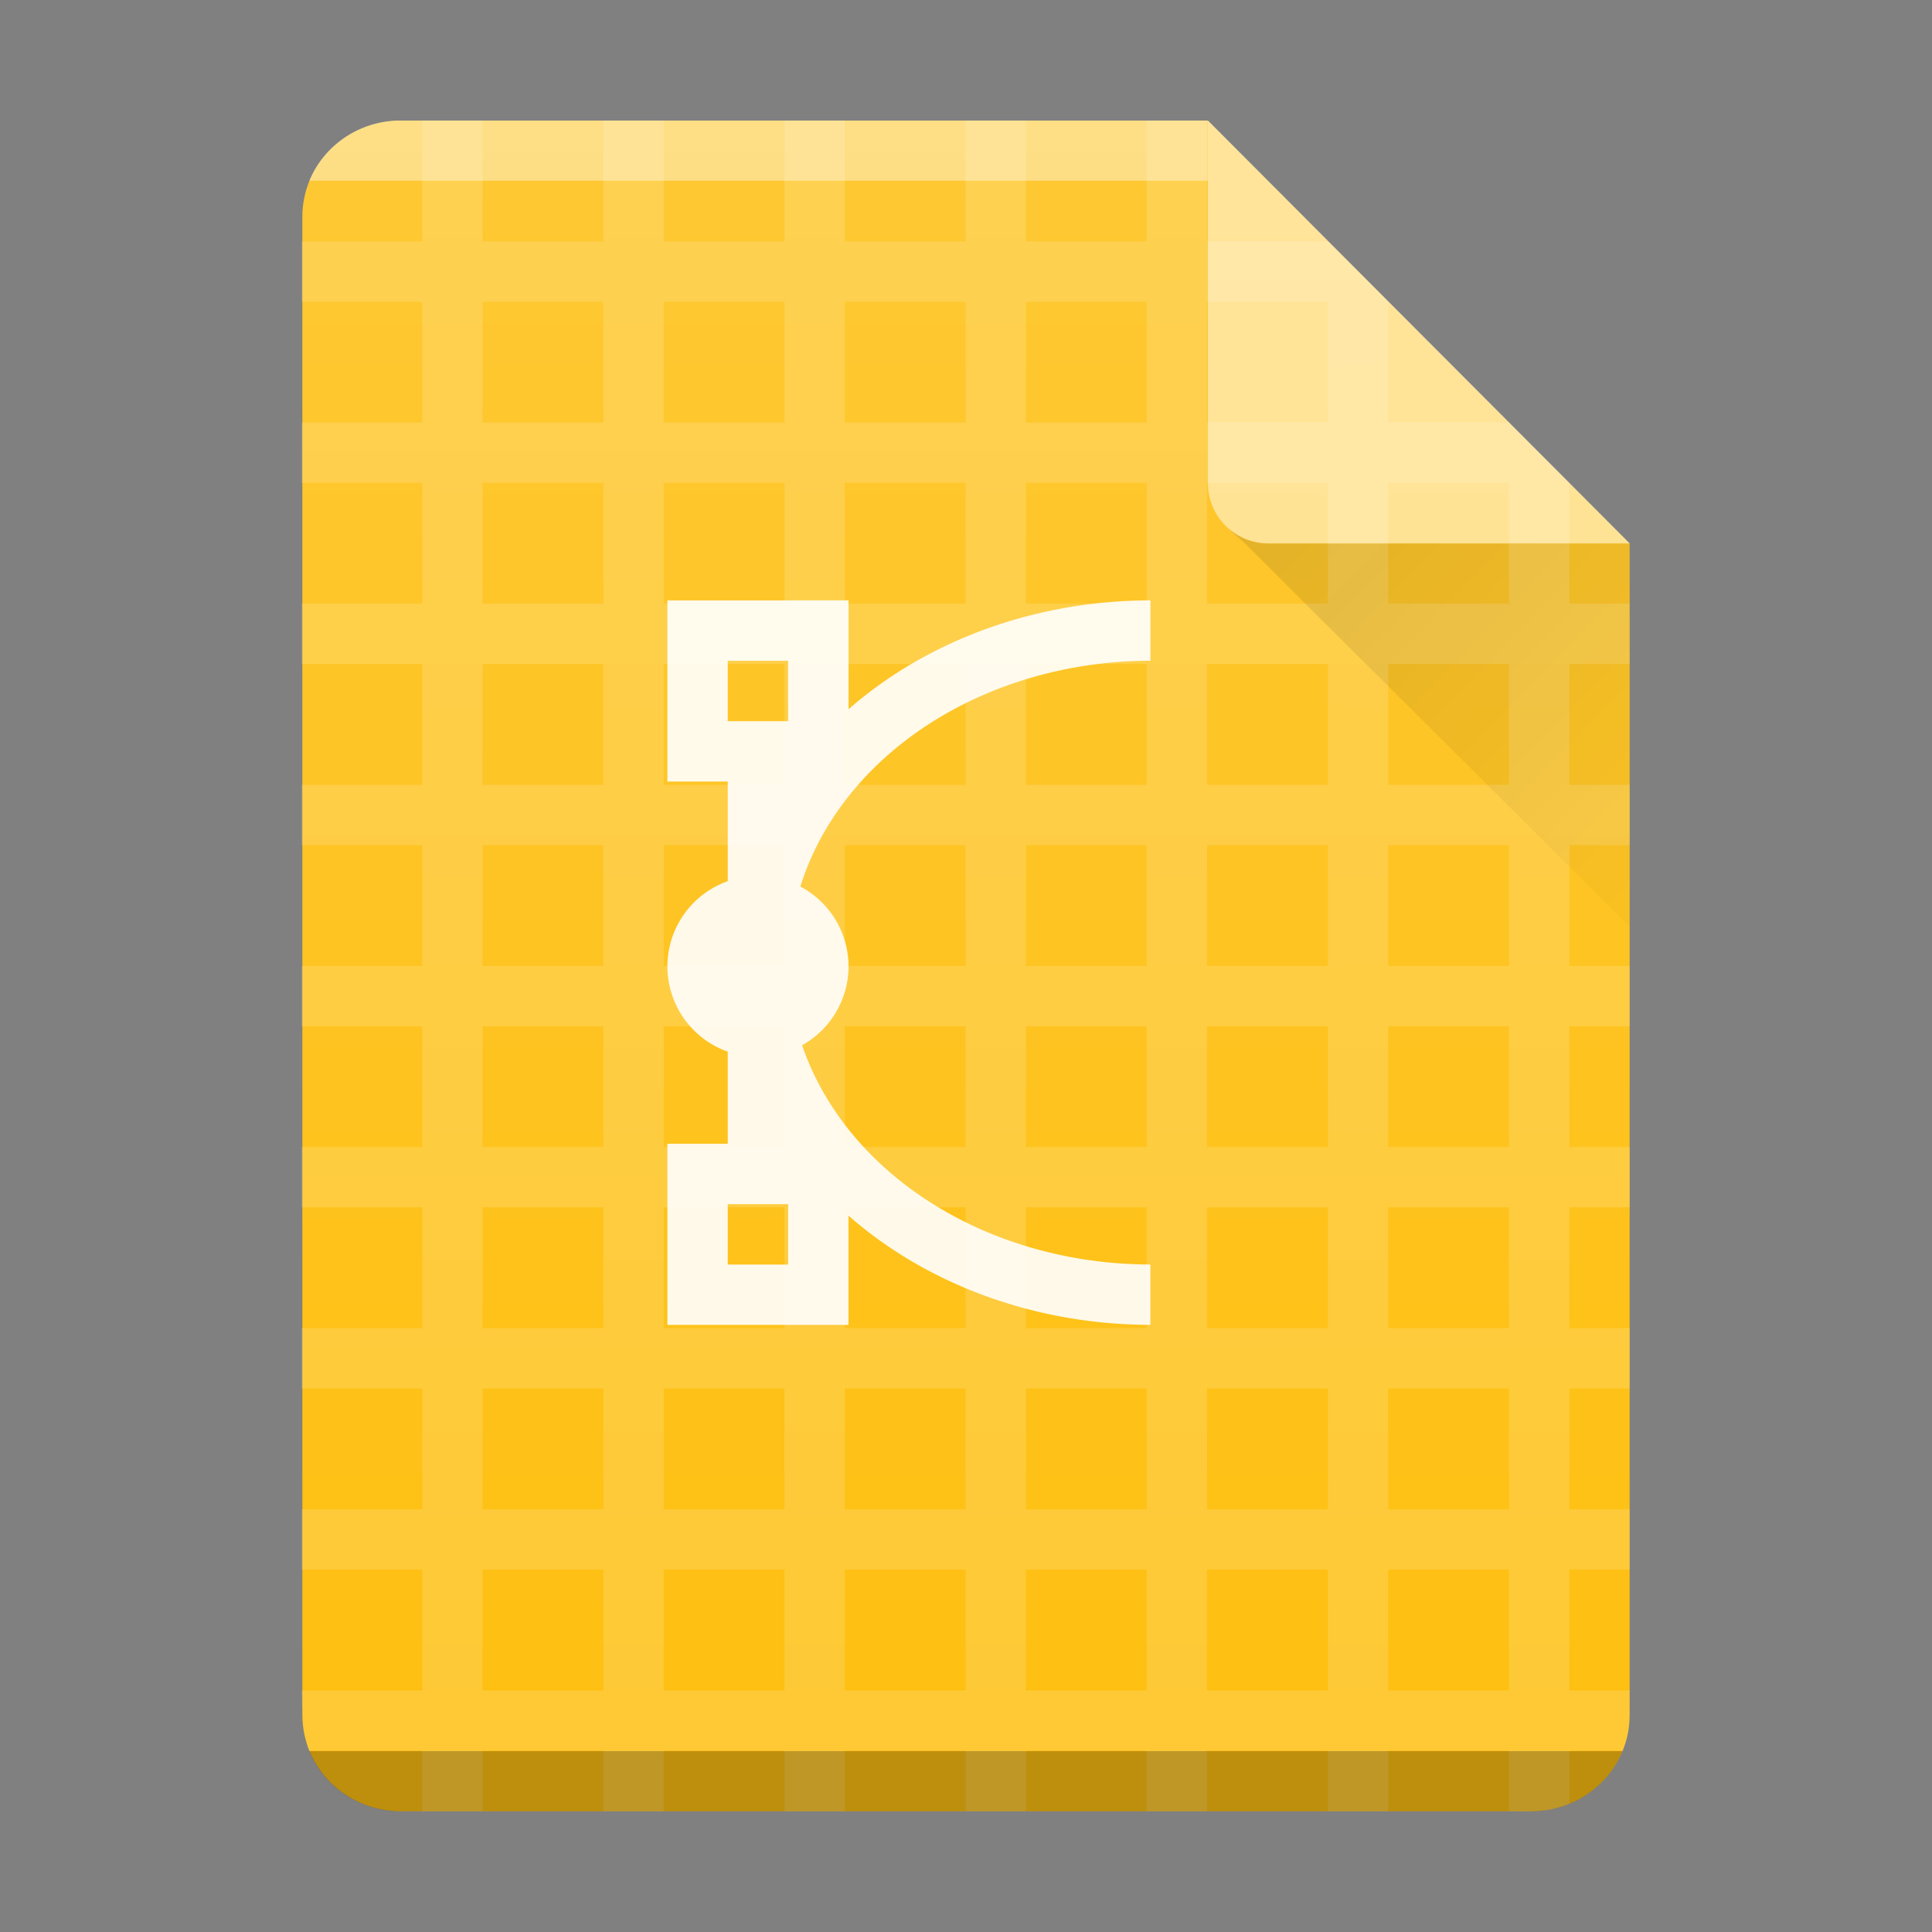 <?xml version="1.0" encoding="UTF-8"?>
<svg width="32" height="32" version="1.1" xml:space="preserve" xmlns="http://www.w3.org/2000/svg"><rect width="100%" height="100%" fill="#808080" stroke="none"/><defs><linearGradient id="linearGradient11" x2="0" y1="392.36" y2="365.36" gradientTransform="translate(-33,-363.36)" gradientUnits="userSpaceOnUse"><stop stop-color="#fff" stop-opacity="0" offset="0"/><stop stop-color="#fff" stop-opacity=".15" offset="1"/></linearGradient><linearGradient id="linearGradient8" x1="18.727" x2="25.758" y1="16.98" y2="23.848" gradientTransform="translate(3.01,-8.01)" gradientUnits="userSpaceOnUse"><stop stop-color="#060606" offset="0"/><stop stop-opacity="0" offset="1"/></linearGradient>
    
    


</defs>
    <path d="m6.641 1.997h13.363l6.988 7.007v19.4c0 0.884-0.729 1.596-1.633 1.596h-18.718c-0.905 0-1.633-0.712-1.633-1.596v-24.811c0-0.884 0.729-1.596 1.633-1.596z" fill="#febf10" stop-color="#000000" style="-inkscape-stroke:none;font-variation-settings:normal"/><path d="m6.993 2v1.998h-1.998v1h1.998v2h-1.998v1h1.998v2h-1.998v1h1.998v2h-1.998v1h1.998v2h-1.998v1h1.998v2h-1.998v1h1.998v2h-1.998v1h1.998v2h-1.998v1h1.998v2h-1.998s0.009 0.426 0.032 0.63c0.014 0.126 0.093 0.37 0.093 0.37h1.873v1h1v-1h2v1h1v-1h2v1h1v-1h2v1h1v-1h2v1h1v-1h2v1h1v-1h2v1s0.436 0.009 0.605-0.012c0.167-0.02 0.395-0.109 0.395-0.109v-0.879h0.887s0.073-0.191 0.092-0.326c0.028-0.201 0.021-0.674 0.021-0.674h-1v-2h1v-1h-1v-2h1v-1h-1v-2h1v-1h-1v-2h1v-1h-1v-2h1v-1h-1v-2h1v-1h-1v-2l-1-1h-2v-2l-1-1h-2v-1.998h-1v1.998h-2v-1.998h-1v1.998h-2v-1.998h-1v1.998h-2v-1.998h-1v1.998h-2v-1.998zm1 2.998h2v2h-2zm3 0h2v2h-2zm3 0h2v2h-2zm3 0h2v2h-2zm3 0h2v2h-2zm-12 3h2v2h-2zm3 0h2v2h-2zm3 0h2v2h-2zm3 0h2v2h-2zm3 0h2v2h-2zm3 0h2v2h-2zm-15 3h2v2h-2zm3 0h2v2h-2zm3 0h2v2h-2zm3 0h2v2h-2zm3 0h2v2h-2zm3 0h2v2h-2zm-15 3h2v2h-2zm3 0h2v2h-2zm3 0h2v2h-2zm3 0h2v2h-2zm3 0h2v2h-2zm3 0h2v2h-2zm-15 3h2v2h-2zm3 0h2v2h-2zm3 0h2v2h-2zm3 0h2v2h-2zm3 0h2v2h-2zm3 0h2v2h-2zm-15 3h2v2h-2zm3 0h2v2h-2zm3 0h2v2h-2zm3 0h2v2h-2zm3 0h2v2h-2zm3 0h2v2h-2zm-15 3h2v2h-2v-1zm3 0h2v2h-2v-1zm3 0h2v2h-2v-1zm3 0h2v2h-2v-1zm3 0h2v2h-2v-1zm3 0h2v2h-2v-1zm-15 3h2v2h-2v-1zm3 0h2v2h-2v-1zm3 0h2v2h-2v-1zm3 0h2v2h-2v-1zm3 0h2v2h-2v-1zm3 0h2v2h-2v-1z" color="#000000" color-rendering="auto" fill="#fff" image-rendering="auto" opacity=".15" shape-rendering="auto"/><path d="m11.054 9.945v3h1v1.65a1.5 1.5 0 0 0-1 1.412 1.5 1.5 0 0 0 1 1.412v1.525h-1v3h3v-1.809a7 6 0 0 0 5 1.809v-1a6 5 0 0 1-5.769-3.631 1.5 1.5 0 0 0 0.77-1.307 1.5 1.5 0 0 0-0.799-1.322 6 5 0 0 1 5.799-3.74v-1a7 6 0 0 0-5 1.803v-1.803zm1 1h1v1h-1zm0 9h1v1h-1z" color="#4d4d4d" color-rendering="auto" fill="#fff" fill-rule="evenodd" image-rendering="auto" opacity=".9" shape-rendering="auto" stop-color="#000000" style="-inkscape-stroke:none;font-variation-settings:normal"/>
    <path d="m6.641 1.997h13.363l6.988 7.007v19.4c0 0.884-0.729 1.596-1.633 1.596h-18.718c-0.905 0-1.633-0.712-1.633-1.596v-24.811c0-0.884 0.729-1.596 1.633-1.596z" fill="url(#linearGradient11)" stop-color="#000000" style="-inkscape-stroke:none;font-variation-settings:normal"/>

    <path d="m26.995 9.001h-5.986c-0.556 0-1.003-0.447-1.003-1.003v-6.004z" fill="#fff" opacity=".5" stop-color="#000000" style="-inkscape-stroke:none;font-variation-settings:normal"/><g fill-rule="evenodd"><path d="m20.379 8.787 0.234 0.207 6.379 6.354 2e-3 -6.346h-5.986c-0.233 0-0.447-0.08-0.617-0.213-0.007-0.002-0.012-0.002-0.012-0.002zm6.615 0.215v-0.008h-0.008z" fill="url(#linearGradient8)" opacity=".1" stop-color="#000000" style="-inkscape-stroke:none;font-variation-settings:normal"/><path d="m5.123 29.004c0.23 0.56 0.776 0.961 1.424 0.996h18.902c0.648-0.035 1.194-0.436 1.424-0.996z" opacity=".25" stop-color="#000000" style="-inkscape-stroke:none;font-variation-settings:normal"/><path d="m5.123 2.993c0.23-0.56 0.776-0.961 1.424-0.996h13.457l1.3e-5 0.996z" fill="#fff" opacity=".4" stop-color="#000000" style="-inkscape-stroke:none;font-variation-settings:normal"/></g></svg>
